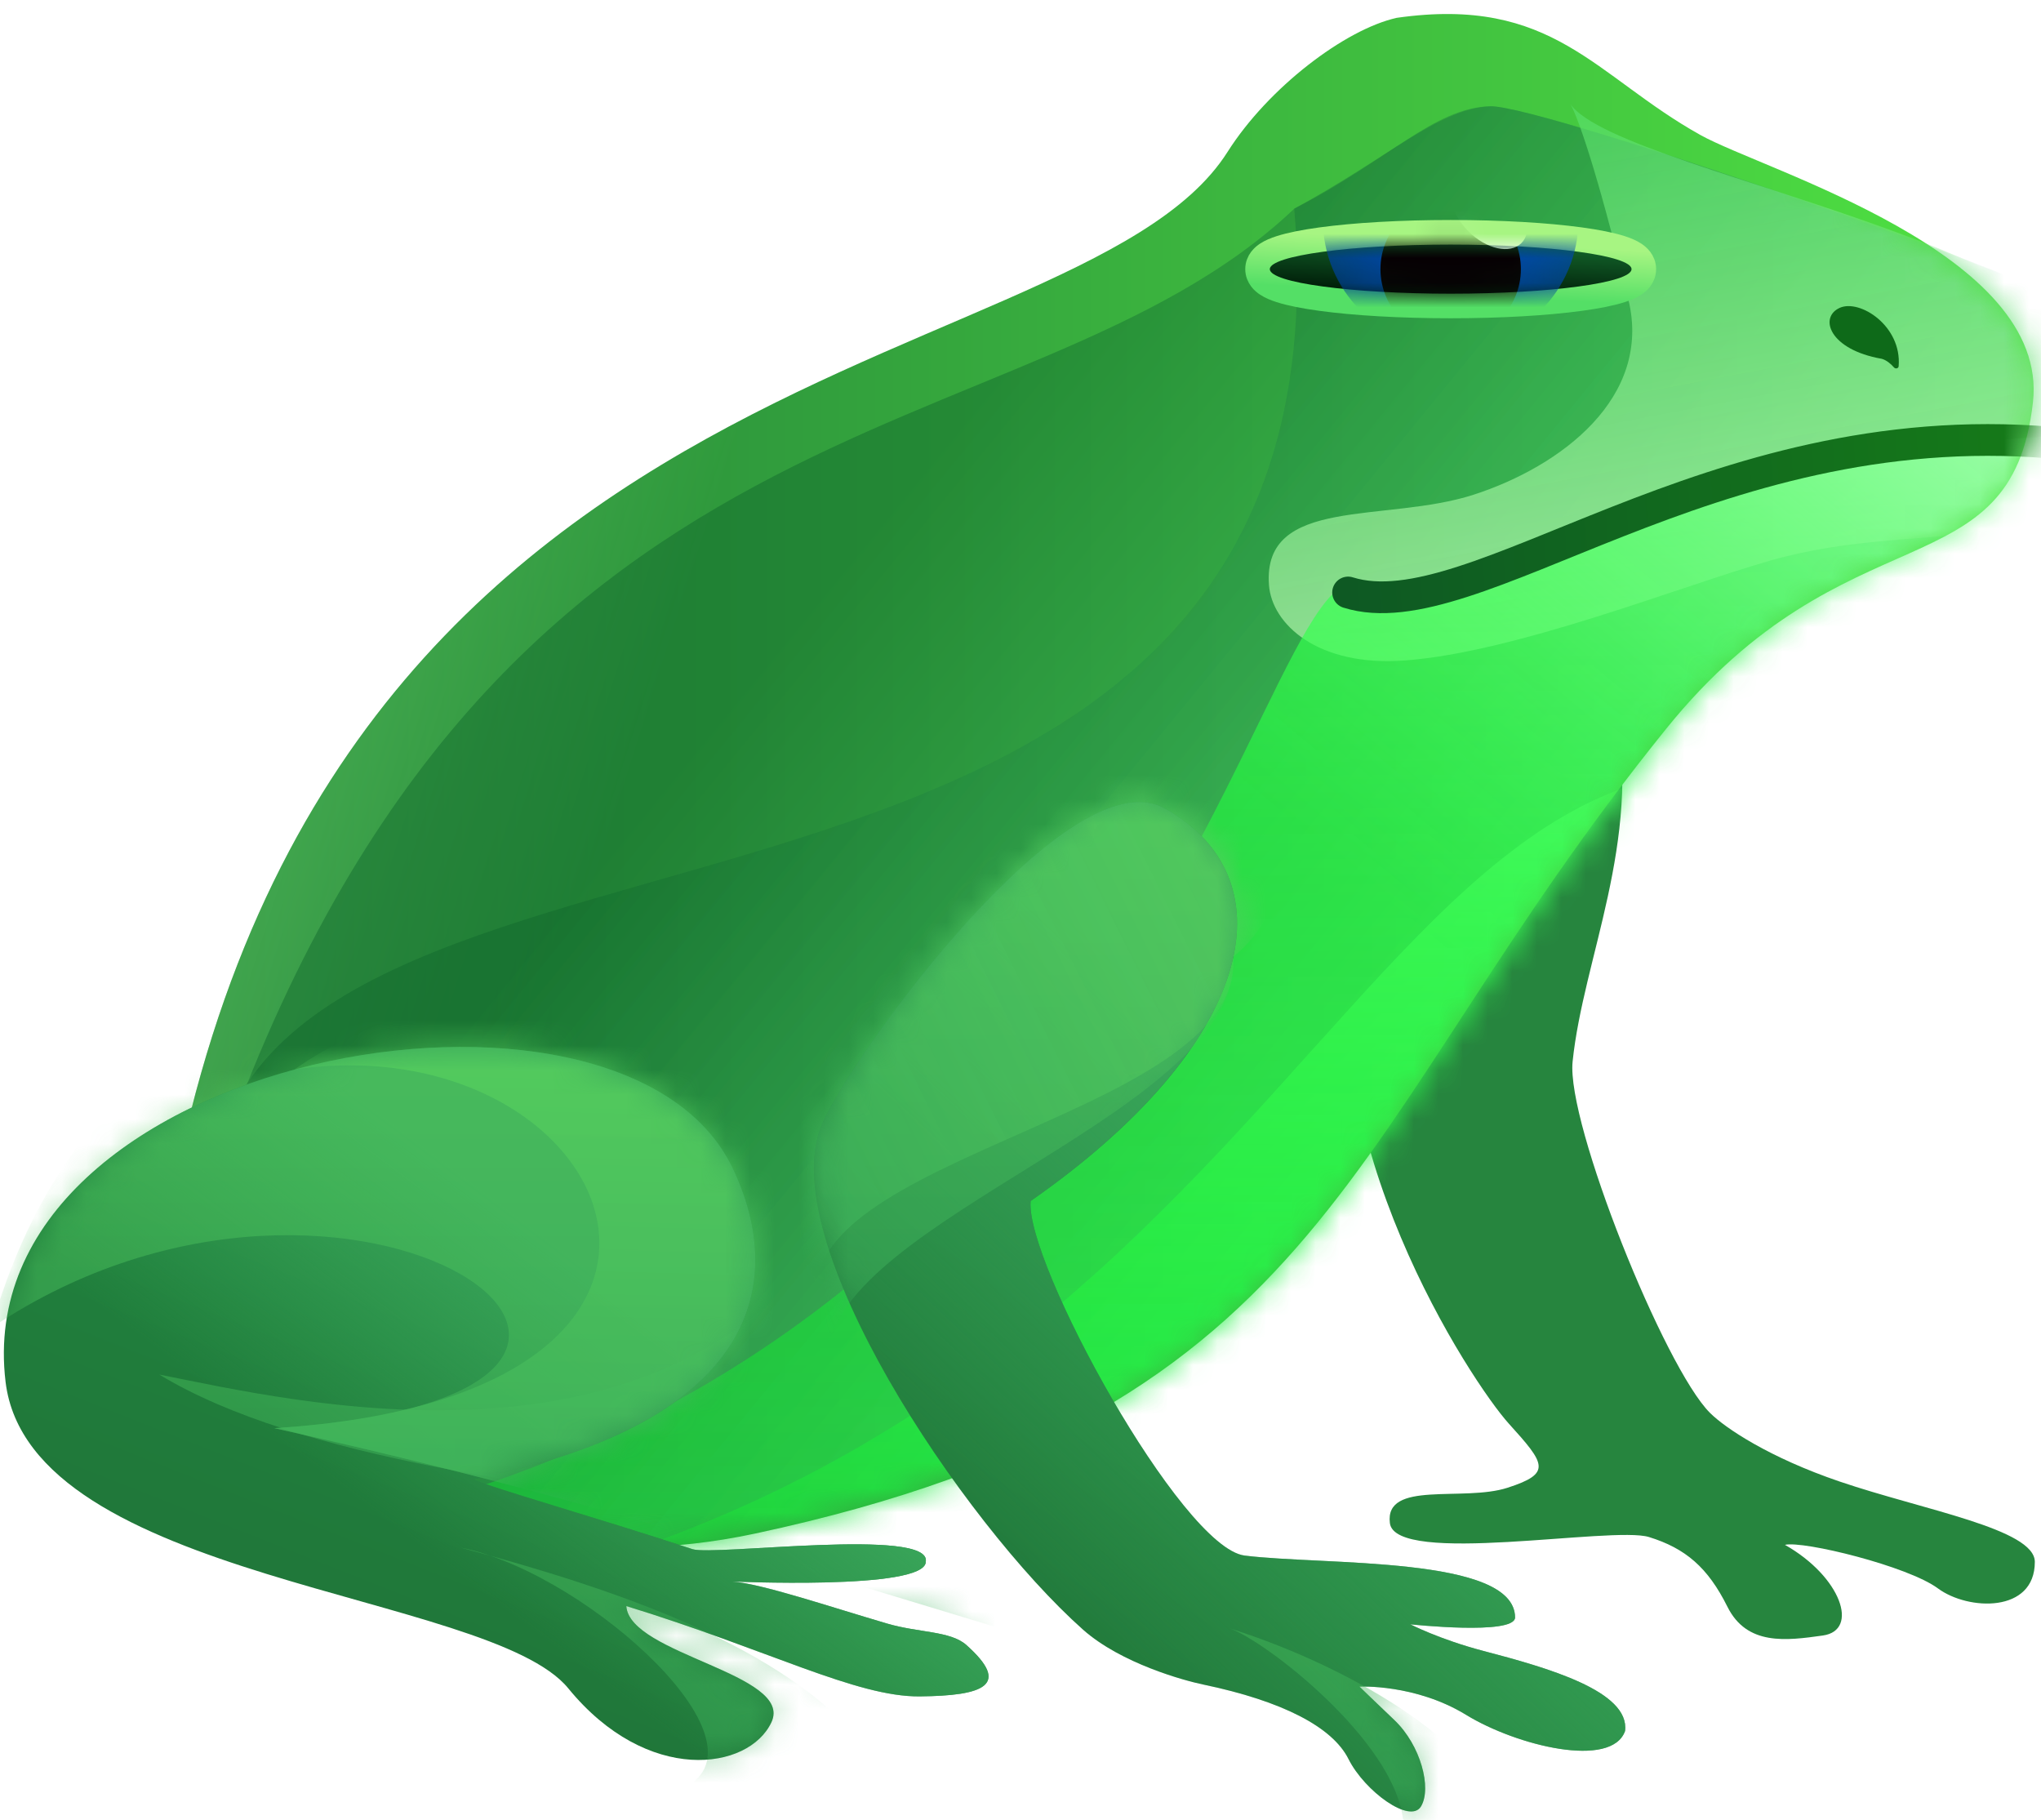 <svg width="83" height="74" viewBox="0 0 83 74" fill="none" xmlns="http://www.w3.org/2000/svg">
<path d="M65.724 28.727C66.743 34.302 64.391 38.93 63.952 43.166C63.694 45.673 67.693 55.612 69.538 57.448C70.153 58.063 71.947 59.267 74.819 60.243C78.217 61.4 82.749 62.166 82.749 63.508C82.749 65.598 80.036 65.494 78.81 64.587C77.585 63.679 73.331 62.639 72.587 62.815C74.875 64.11 75.619 66.29 74.131 66.501C72.643 66.711 71.043 66.926 70.248 65.331C69.452 63.735 68.545 62.957 67.057 62.497C65.569 62.037 56.736 63.684 56.521 61.929C56.306 60.175 59.501 61.078 61.307 60.493C63.113 59.908 62.851 59.534 61.359 57.887C59.867 56.24 53.218 46.181 55.136 37.352C57.054 28.523 65.724 26.072 65.724 26.072L66.743 29.77L65.724 28.727Z" fill="#26853E"/>
<path d="M6.02 56.038C9.478 13.523 43.602 16.138 49.919 6.178C51.579 3.559 54.702 1.194 56.8 0.725C63.173 -0.183 64.846 3.09 69.151 5.49C71.783 6.956 83.36 10.28 82.672 16.361C81.79 24.141 75.103 20.537 67.762 29.628C54.542 45.992 54.379 57.285 30.713 62.355C17.047 65.284 6.024 56.038 6.024 56.038H6.02Z" fill="url(#paint0_linear_2030_12592)"/>
<path d="M6.02 56.038C9.478 13.523 43.602 16.138 49.919 6.178C51.579 3.559 54.702 1.194 56.8 0.725C63.173 -0.183 64.846 3.09 69.151 5.49C71.783 6.956 83.36 10.28 82.672 16.361C81.79 24.141 75.103 20.537 67.762 29.628C54.542 45.992 54.379 57.285 30.713 62.355C17.047 65.284 6.024 56.038 6.024 56.038H6.02Z" fill="url(#paint1_linear_2030_12592)"/>
<mask id="mask0_2030_12592" style="mask-type:alpha" maskUnits="userSpaceOnUse" x="6" y="0" width="77" height="63">
<path d="M6.157 56.038C9.615 13.523 43.739 16.138 50.057 6.178C51.717 3.559 54.839 1.194 56.937 0.725C63.311 -0.183 64.984 3.09 69.288 5.49C71.92 6.956 83.497 10.28 82.809 16.361C81.927 24.141 75.24 20.537 67.899 29.628C54.68 45.992 54.516 57.285 30.851 62.355C17.184 65.284 6.162 56.038 6.162 56.038H6.157Z" fill="black"/>
</mask>
<g mask="url(#mask0_2030_12592)">
<g style="mix-blend-mode:multiply">
<path d="M8.617 47.956C19.792 14.976 41.622 18.945 52.635 8.483C56.455 6.411 58.532 4.408 60.606 4.322C62.68 4.235 85.927 12.326 87.926 14.12C83.988 22.82 75.592 38.009 74.968 39.256C74.345 40.502 52.288 58.906 41.338 67.952C29.695 67.13 4.08 61.342 8.617 47.956Z" fill="url(#paint2_linear_2030_12592)" fill-opacity="0.46"/>
</g>
<g style="mix-blend-mode:multiply">
<path d="M8.617 47.956C10.824 30.426 55.3 41.693 52.635 8.483C56.385 6.585 58.33 4.36 60.606 4.322C62.883 4.284 85.773 12.228 87.927 14.12C83.988 22.82 75.592 38.009 74.969 39.256C74.345 40.502 52.289 58.906 41.338 67.952C29.695 67.13 6.851 61.979 8.617 47.956Z" fill="url(#paint3_linear_2030_12592)" fill-opacity="0.46"/>
</g>
<g style="mix-blend-mode:screen">
<path d="M85.989 17.732C89.275 10.417 65.968 7.272 63.855 4.226C64.091 4.59 64.896 6.695 66.224 12.198C67.18 16.157 63.503 18.957 59.924 20.116C56.344 21.274 51.336 20.156 51.604 23.785C51.721 25.374 53.574 27.112 57.108 26.857C61.642 26.529 68.397 23.814 71.996 22.792C78.4 20.973 83.539 23.188 85.989 17.732Z" fill="url(#paint4_linear_2030_12592)"/>
</g>
<g style="mix-blend-mode:screen">
<path d="M55.604 23.817C60.604 26.817 67.011 17.158 88.511 17.657C90.177 21.99 92.604 31.517 92.604 32.317C92.604 33.317 59.104 69.317 58.604 69.317C58.104 69.317 26.604 75.817 -3.883 63.375C47.13 65.433 50.604 20.818 55.604 23.817Z" fill="url(#paint5_linear_2030_12592)"/>
<path d="M55.604 23.817C60.604 26.817 67.011 17.158 88.511 17.657C90.177 21.99 92.604 31.517 92.604 32.317C92.604 33.317 59.104 69.317 58.604 69.317C58.104 69.317 26.604 75.817 -3.883 63.375C47.13 65.433 50.604 20.818 55.604 23.817Z" fill="url(#paint6_linear_2030_12592)"/>
</g>
<g style="mix-blend-mode:screen">
<path d="M9.557 66.255C54.198 62.806 53.873 24.534 75.883 32.34C97.893 40.147 87.138 35.438 88.25 42.108C89.64 50.447 84.602 57.395 80.607 61.043C76.611 64.691 64.625 70.771 48.122 76.157C34.919 80.465 16.911 71.35 9.557 66.255Z" fill="url(#paint7_linear_2030_12592)"/>
</g>
</g>
<path d="M0.227 56.192C1.212 64.324 19.898 64.715 23.11 68.65C26.323 72.585 30.456 71.996 31.372 70.026C32.288 68.057 25.6 67.274 25.471 65.305C31.242 67.076 34.81 69.002 37.405 68.977C40.001 68.952 41.135 68.526 39.299 66.888C38.653 66.312 37.367 66.394 36.081 66.017C33.708 65.321 30.984 64.396 29.793 64.309C29.5 64.288 37.648 64.687 37.648 63.499C37.887 62.094 29.018 63.271 28.161 62.99C24.013 61.628 20.076 60.526 19.244 60.148C30.933 57.809 31.986 52.076 29.793 47.492C25.282 38.061 -1.385 42.847 0.227 56.192Z" fill="url(#paint8_linear_2030_12592)"/>
<path d="M0.227 56.192C1.212 64.324 19.898 64.715 23.11 68.65C26.323 72.585 30.456 71.996 31.372 70.026C32.288 68.057 25.6 67.274 25.471 65.305C31.242 67.076 34.81 69.002 37.405 68.977C40.001 68.952 41.135 68.526 39.299 66.888C38.653 66.312 37.367 66.394 36.081 66.017C33.708 65.321 30.984 64.396 29.793 64.309C29.5 64.288 37.648 64.687 37.648 63.499C37.887 62.094 29.018 63.271 28.161 62.99C24.013 61.628 20.076 60.526 19.244 60.148C30.933 57.809 31.986 52.076 29.793 47.492C25.282 38.061 -1.385 42.847 0.227 56.192Z" fill="url(#paint9_linear_2030_12592)"/>
<mask id="mask1_2030_12592" style="mask-type:alpha" maskUnits="userSpaceOnUse" x="0" y="42" width="41" height="30">
<path d="M0.227 56.192C1.212 64.324 19.898 64.715 23.11 68.65C26.323 72.585 30.456 71.996 31.372 70.026C32.288 68.057 25.6 67.274 25.471 65.305C31.242 67.076 34.193 69.304 37.405 68.977C40.618 68.65 41.142 67.863 39.306 66.225C37.47 64.586 35.831 65.309 33.995 65.175C32.158 65.042 20.44 60.69 19.244 60.148C30.933 57.809 31.986 52.076 29.793 47.492C25.282 38.061 -1.385 42.847 0.227 56.192Z" fill="url(#paint10_linear_2030_12592)"/>
</mask>
<g mask="url(#mask1_2030_12592)">
<g style="mix-blend-mode:multiply">
<path d="M18.746 62.929C19.127 63.004 19.524 63.114 19.931 63.253C26.645 65.126 32.115 67.351 35.115 70.901L42.415 68.969C42.423 68.965 42.429 68.964 42.435 68.964L42.415 68.969C41.947 69.178 37.373 75.377 26.754 73.018C32.311 72.034 25.275 65.082 19.931 63.253C19.54 63.144 19.145 63.036 18.746 62.929Z" fill="url(#paint11_linear_2030_12592)" fill-opacity="0.47"/>
</g>
<g style="mix-blend-mode:multiply">
<path d="M6.48 55.891C11.865 56.951 26.653 60.569 34.048 49.935C42.596 51.835 34.028 58.641 30.247 61.397C34.481 61.845 37.613 62.129 38.05 62.567C39.25 63.767 49.531 65.849 51.031 69.349L28.657 62.568C28.588 62.568 29.251 62.123 30.247 61.397C22.868 60.616 12.139 59.339 6.48 55.891Z" fill="url(#paint12_linear_2030_12592)" fill-opacity="0.47"/>
</g>
<g style="mix-blend-mode:screen">
<path d="M11.157 58.069C31.939 56.762 14.431 44.054 -0.354 53.994C5.485 33.371 28.957 38.868 30.157 40.068C31.357 41.268 34.657 48.568 36.157 52.068L28.657 62.568C28.324 62.568 21.957 60.469 11.157 58.069Z" fill="url(#paint13_linear_2030_12592)" fill-opacity="0.47"/>
</g>
<g style="mix-blend-mode:color-dodge">
<path d="M11.157 58.07C31.939 56.763 25.081 41.582 11.979 43.483C17.593 39.483 28.957 38.869 30.157 40.069C31.357 41.269 34.657 48.569 36.157 52.069L28.657 62.569C28.324 62.569 21.957 60.47 11.157 58.07Z" fill="url(#paint14_linear_2030_12592)" fill-opacity="0.65"/>
</g>
</g>
<mask id="mask2_2030_12592" style="mask-type:luminance" maskUnits="userSpaceOnUse" x="6" y="0" width="77" height="63">
<path d="M6.157 56.038C9.615 13.523 43.739 16.138 50.057 6.178C51.717 3.559 54.839 1.194 56.937 0.725C63.311 -0.183 64.984 3.09 69.288 5.49C71.92 6.956 83.497 10.28 82.809 16.361C81.927 24.141 75.24 20.537 67.899 29.628C54.68 45.992 54.516 57.285 30.851 62.355C17.184 65.284 6.162 56.038 6.162 56.038H6.157Z" fill="white"/>
</mask>
<g mask="url(#mask2_2030_12592)">
<path d="M83.399 17.997C69.431 16.823 59.931 25.7 54.822 24.091" stroke="url(#paint15_linear_2030_12592)" stroke-width="1.29" stroke-miterlimit="10" stroke-linecap="round"/>
</g>
<path d="M74.815 12.517C75.629 12.151 77.346 13.251 77.211 14.892C77.204 14.983 77.083 15.01 77.023 14.941C76.885 14.783 76.706 14.64 76.524 14.589C74.39 14.219 73.959 12.903 74.815 12.517Z" fill="#0E6A19"/>
<path d="M47.386 32.876C52.586 35.839 50.895 42.565 41.912 48.835C41.68 51.317 48.04 62.928 50.616 63.251C53.846 63.655 61.612 63.251 61.612 65.774C61.574 66.501 57.351 66.046 57.351 66.046C57.351 66.046 58.555 66.665 60.327 67.129C62.92 67.809 66.29 68.761 66.085 70.385C65.534 71.927 61.685 70.991 59.621 69.727C57.557 68.463 55.286 68.579 55.286 68.579C55.286 68.579 55.811 69.091 56.706 69.942C57.781 70.966 58.228 72.708 57.789 73.447C57.351 74.186 55.493 72.831 54.839 71.524C54.185 70.216 52.138 69.164 48.939 68.497C48.169 68.338 45.597 67.641 44.045 66.265C39.164 61.926 31.363 50.336 33.444 45.67C34.777 42.677 43.533 30.687 47.378 32.876H47.386Z" fill="url(#paint16_linear_2030_12592)"/>
<path d="M47.386 32.876C52.586 35.839 50.895 42.565 41.912 48.835C41.68 51.317 48.04 62.928 50.616 63.251C53.846 63.655 61.612 63.251 61.612 65.774C61.574 66.501 57.351 66.046 57.351 66.046C57.351 66.046 58.555 66.665 60.327 67.129C62.92 67.809 66.29 68.761 66.085 70.385C65.534 71.927 61.685 70.991 59.621 69.727C57.557 68.463 55.286 68.579 55.286 68.579C55.286 68.579 55.811 69.091 56.706 69.942C57.781 70.966 58.228 72.708 57.789 73.447C57.351 74.186 55.493 72.831 54.839 71.524C54.185 70.216 52.138 69.164 48.939 68.497C48.169 68.338 45.597 67.641 44.045 66.265C39.164 61.926 31.363 50.336 33.444 45.67C34.777 42.677 43.533 30.687 47.378 32.876H47.386Z" fill="url(#paint17_linear_2030_12592)"/>
<mask id="mask3_2030_12592" style="mask-type:alpha" maskUnits="userSpaceOnUse" x="33" y="32" width="34" height="42">
<path d="M47.386 32.876C52.586 35.839 50.895 42.565 41.912 48.835C41.68 51.317 48.04 62.928 50.616 63.251C53.846 63.655 61.612 63.251 61.612 65.774C61.574 66.501 57.351 66.046 57.351 66.046C57.351 66.046 58.555 66.665 60.327 67.129C62.92 67.809 66.29 68.761 66.085 70.385C65.534 71.927 61.685 70.991 59.621 69.727C57.557 68.463 55.286 68.579 55.286 68.579C55.286 68.579 55.811 69.091 56.706 69.942C57.781 70.966 58.228 72.708 57.789 73.447C57.351 74.186 55.493 72.831 54.839 71.524C54.185 70.216 52.138 69.164 48.939 68.497C48.169 68.338 45.597 67.641 44.045 66.265C39.164 61.926 31.363 50.336 33.444 45.67C34.777 42.677 43.533 30.687 47.378 32.876H47.386Z" fill="url(#paint18_linear_2030_12592)"/>
<path d="M47.386 32.876C52.586 35.839 50.895 42.565 41.912 48.835C41.68 51.317 48.04 62.928 50.616 63.251C53.846 63.655 61.612 63.251 61.612 65.774C61.574 66.501 57.351 66.046 57.351 66.046C57.351 66.046 58.555 66.665 60.327 67.129C62.92 67.809 66.29 68.761 66.085 70.385C65.534 71.927 61.685 70.991 59.621 69.727C57.557 68.463 55.286 68.579 55.286 68.579C55.286 68.579 55.811 69.091 56.706 69.942C57.781 70.966 58.228 72.708 57.789 73.447C57.351 74.186 55.493 72.831 54.839 71.524C54.185 70.216 52.138 69.164 48.939 68.497C48.169 68.338 45.597 67.641 44.045 66.265C39.164 61.926 31.363 50.336 33.444 45.67C34.777 42.677 43.533 30.687 47.378 32.876H47.386Z" fill="url(#paint19_linear_2030_12592)"/>
</mask>
<g mask="url(#mask3_2030_12592)">
<g style="mix-blend-mode:multiply">
<path d="M50.004 66.21C51.478 66.724 56.667 70.759 57.052 73.962C57.885 74.667 59.717 75.654 60.383 73.962C61.216 71.848 55.898 68.068 50.004 66.21Z" fill="url(#paint20_linear_2030_12592)" fill-opacity="0.47"/>
</g>
<g style="mix-blend-mode:screen">
<path d="M33.671 55.112C33.927 49.573 50.583 45.126 50.15 38.898C50.69 38.5 51.855 37.26 52.196 35.487C52.622 33.271 49.724 31.313 48.616 30.544C47.508 29.775 42.054 29.777 41.031 30.544C40.008 31.311 30.889 41.538 30.719 41.964C30.583 42.305 32.791 51.787 33.671 55.112Z" fill="url(#paint21_linear_2030_12592)" fill-opacity="0.47"/>
</g>
<g style="mix-blend-mode:color-dodge">
<path d="M33.191 52.364C33.446 46.825 50.584 45.126 50.151 38.898C50.69 38.5 51.855 37.26 52.196 35.487C52.622 33.271 49.724 31.313 48.616 30.544C47.508 29.775 42.054 29.777 41.031 30.544C40.009 31.311 30.89 41.538 30.719 41.964C30.583 42.305 32.31 49.039 33.191 52.364Z" fill="url(#paint22_linear_2030_12592)" fill-opacity="0.65"/>
</g>
</g>
<path d="M58.993 9.445C61.039 9.445 62.902 9.557 64.261 9.742C64.937 9.834 65.509 9.946 65.922 10.079C66.125 10.144 66.321 10.224 66.475 10.326C66.605 10.413 66.848 10.61 66.848 10.943C66.848 11.277 66.605 11.475 66.475 11.561C66.321 11.664 66.125 11.743 65.922 11.808C65.509 11.941 64.937 12.053 64.261 12.144C62.902 12.329 61.039 12.441 58.993 12.441C56.948 12.441 55.086 12.329 53.727 12.144C53.051 12.053 52.478 11.941 52.065 11.808C51.862 11.743 51.667 11.663 51.513 11.561C51.383 11.475 51.14 11.277 51.14 10.943C51.14 10.61 51.383 10.412 51.513 10.326C51.667 10.224 51.862 10.144 52.065 10.079C52.478 9.946 53.051 9.834 53.727 9.742C55.086 9.557 56.948 9.445 58.993 9.445Z" fill="url(#paint23_linear_2030_12592)" stroke="url(#paint24_linear_2030_12592)"/>
<mask id="mask4_2030_12592" style="mask-type:alpha" maskUnits="userSpaceOnUse" x="51" y="9" width="16" height="3">
<path d="M58.994 11.941C63.055 11.941 66.348 11.495 66.348 10.943C66.348 10.392 63.055 9.945 58.994 9.945C54.932 9.945 51.64 10.392 51.64 10.943C51.64 11.495 54.932 11.941 58.994 11.941Z" fill="url(#paint25_linear_2030_12592)"/>
</mask>
<g mask="url(#mask4_2030_12592)">
<g filter="url(#filter0_i_2030_12592)">
<path d="M58.993 16.137C61.862 16.137 64.188 13.812 64.188 10.943C64.188 8.073 61.862 5.748 58.993 5.748C56.124 5.748 53.798 8.073 53.798 10.943C53.798 13.812 56.124 16.137 58.993 16.137Z" fill="url(#paint26_linear_2030_12592)"/>
</g>
<path d="M58.993 13.799C60.571 13.799 61.849 12.52 61.849 10.943C61.849 9.366 60.571 8.087 58.993 8.087C57.416 8.087 56.138 9.366 56.138 10.943C56.138 12.52 57.416 13.799 58.993 13.799Z" fill="#060003"/>
<path d="M61.871 9.884C62.335 9.42 62.12 8.454 61.391 7.725C60.662 6.996 59.695 6.781 59.232 7.244C58.768 7.708 58.983 8.675 59.712 9.403C60.441 10.132 61.408 10.348 61.871 9.884Z" fill="white"/>
</g>
<defs>
<filter id="filter0_i_2030_12592" x="53.798" y="3.748" width="10.39" height="12.39" filterUnits="userSpaceOnUse" color-interpolation-filters="sRGB">
<feFlood flood-opacity="0" result="BackgroundImageFix"/>
<feBlend mode="normal" in="SourceGraphic" in2="BackgroundImageFix" result="shape"/>
<feColorMatrix in="SourceAlpha" type="matrix" values="0 0 0 0 0 0 0 0 0 0 0 0 0 0 0 0 0 0 127 0" result="hardAlpha"/>
<feOffset dy="-2"/>
<feGaussianBlur stdDeviation="1.5"/>
<feComposite in2="hardAlpha" operator="arithmetic" k2="-1" k3="1"/>
<feColorMatrix type="matrix" values="0 0 0 0 1 0 0 0 0 1 0 0 0 0 1 0 0 0 1 0"/>
<feBlend mode="normal" in2="shape" result="effect1_innerShadow_2030_12592"/>
</filter>
<linearGradient id="paint0_linear_2030_12592" x1="6.02" y1="31.748" x2="82.698" y2="31.748" gradientUnits="userSpaceOnUse">
<stop stop-color="#217A3A"/>
<stop offset="1" stop-color="#50E342"/>
</linearGradient>
<linearGradient id="paint1_linear_2030_12592" x1="-15.229" y1="11.357" x2="27.73" y2="25.016" gradientUnits="userSpaceOnUse">
<stop stop-color="#86FF7B"/>
<stop offset="1" stop-color="#86FF7B" stop-opacity="0"/>
</linearGradient>
<linearGradient id="paint2_linear_2030_12592" x1="30.433" y1="27.913" x2="58.76" y2="51.128" gradientUnits="userSpaceOnUse">
<stop stop-color="#10672B"/>
<stop offset="1" stop-color="#54E37F"/>
</linearGradient>
<linearGradient id="paint3_linear_2030_12592" x1="30.433" y1="27.913" x2="58.76" y2="51.129" gradientUnits="userSpaceOnUse">
<stop stop-color="#10672B"/>
<stop offset="1" stop-color="#54E37F"/>
</linearGradient>
<linearGradient id="paint4_linear_2030_12592" x1="62.506" y1="32.023" x2="57.3" y2="4.693" gradientUnits="userSpaceOnUse">
<stop stop-color="#C5F3BB" stop-opacity="0.82"/>
<stop offset="1" stop-color="#54DF66" stop-opacity="0.67"/>
</linearGradient>
<linearGradient id="paint5_linear_2030_12592" x1="71.433" y1="61.687" x2="71.251" y2="19.047" gradientUnits="userSpaceOnUse">
<stop stop-color="#06FF26" stop-opacity="0.18"/>
<stop offset="1" stop-color="#45FF5D" stop-opacity="0.67"/>
</linearGradient>
<linearGradient id="paint6_linear_2030_12592" x1="59.383" y1="39.212" x2="81.759" y2="12.192" gradientUnits="userSpaceOnUse">
<stop stop-color="#06FF26" stop-opacity="0.18"/>
<stop offset="1" stop-color="#DAFFDF" stop-opacity="0.67"/>
</linearGradient>
<linearGradient id="paint7_linear_2030_12592" x1="72.283" y1="69.244" x2="72.12" y2="32.507" gradientUnits="userSpaceOnUse">
<stop stop-color="#06FF26" stop-opacity="0.18"/>
<stop offset="1" stop-color="#45FF5D" stop-opacity="0.67"/>
</linearGradient>
<linearGradient id="paint8_linear_2030_12592" x1="23.174" y1="75.235" x2="36.093" y2="42.57" gradientUnits="userSpaceOnUse">
<stop stop-color="#207338"/>
<stop offset="1" stop-color="#218E42"/>
</linearGradient>
<linearGradient id="paint9_linear_2030_12592" x1="26.161" y1="69.668" x2="34.007" y2="59.192" gradientUnits="userSpaceOnUse">
<stop stop-color="#3AA95A" stop-opacity="0"/>
<stop offset="1" stop-color="#3AA75B"/>
</linearGradient>
<linearGradient id="paint10_linear_2030_12592" x1="0.159" y1="57.065" x2="40.36" y2="57.065" gradientUnits="userSpaceOnUse">
<stop stop-color="#217A3A"/>
<stop offset="1" stop-color="#50E342"/>
</linearGradient>
<linearGradient id="paint11_linear_2030_12592" x1="38.935" y1="46.097" x2="38.935" y2="68.963" gradientUnits="userSpaceOnUse">
<stop stop-color="#5AD55F"/>
<stop offset="1" stop-color="#3EB25B"/>
</linearGradient>
<linearGradient id="paint12_linear_2030_12592" x1="25.157" y1="39.703" x2="25.157" y2="62.569" gradientUnits="userSpaceOnUse">
<stop stop-color="#5AD55F"/>
<stop offset="1" stop-color="#3EB25B"/>
</linearGradient>
<linearGradient id="paint13_linear_2030_12592" x1="25.157" y1="39.703" x2="25.157" y2="62.569" gradientUnits="userSpaceOnUse">
<stop stop-color="#5AD55F"/>
<stop offset="1" stop-color="#3EB25B"/>
</linearGradient>
<linearGradient id="paint14_linear_2030_12592" x1="25.686" y1="41.651" x2="25.157" y2="62.569" gradientUnits="userSpaceOnUse">
<stop stop-color="#5AD55F"/>
<stop offset="1" stop-color="#3EB25B"/>
</linearGradient>
<linearGradient id="paint15_linear_2030_12592" x1="54.629" y1="21.09" x2="109.158" y2="17.572" gradientUnits="userSpaceOnUse">
<stop stop-color="#0E5923"/>
<stop offset="1" stop-color="#1C990F"/>
</linearGradient>
<linearGradient id="paint16_linear_2030_12592" x1="51.989" y1="78.856" x2="76.886" y2="42.362" gradientUnits="userSpaceOnUse">
<stop stop-color="#207338"/>
<stop offset="1" stop-color="#218E42"/>
</linearGradient>
<linearGradient id="paint17_linear_2030_12592" x1="47.128" y1="71.987" x2="62.74" y2="55.49" gradientUnits="userSpaceOnUse">
<stop stop-color="#3AA95A" stop-opacity="0"/>
<stop offset="1" stop-color="#3AA75B"/>
</linearGradient>
<linearGradient id="paint18_linear_2030_12592" x1="51.989" y1="78.856" x2="76.886" y2="42.362" gradientUnits="userSpaceOnUse">
<stop stop-color="#207338"/>
<stop offset="1" stop-color="#218E42"/>
</linearGradient>
<linearGradient id="paint19_linear_2030_12592" x1="54.441" y1="70.974" x2="65.647" y2="62.3" gradientUnits="userSpaceOnUse">
<stop stop-color="#3AA95A" stop-opacity="0"/>
<stop offset="1" stop-color="#3AA75B"/>
</linearGradient>
<linearGradient id="paint20_linear_2030_12592" x1="58.924" y1="52.448" x2="58.924" y2="71.144" gradientUnits="userSpaceOnUse">
<stop stop-color="#5AD55F"/>
<stop offset="1" stop-color="#3EB25B"/>
</linearGradient>
<linearGradient id="paint21_linear_2030_12592" x1="45.752" y1="31.081" x2="45.752" y2="52.364" gradientUnits="userSpaceOnUse">
<stop stop-color="#5AD55F"/>
<stop offset="1" stop-color="#3EB25B"/>
</linearGradient>
<linearGradient id="paint22_linear_2030_12592" x1="55.626" y1="37.438" x2="30.635" y2="49.861" gradientUnits="userSpaceOnUse">
<stop stop-color="#5AD55F"/>
<stop offset="1" stop-color="#3EB25B" stop-opacity="0.85"/>
</linearGradient>
<linearGradient id="paint23_linear_2030_12592" x1="62.157" y1="9.456" x2="62.034" y2="12.115" gradientUnits="userSpaceOnUse">
<stop stop-color="#177332"/>
<stop offset="1" stop-color="#001C08"/>
</linearGradient>
<linearGradient id="paint24_linear_2030_12592" x1="61.659" y1="9.942" x2="61.542" y2="12.13" gradientUnits="userSpaceOnUse">
<stop stop-color="#A7F582"/>
<stop offset="1" stop-color="#54DF66"/>
</linearGradient>
<linearGradient id="paint25_linear_2030_12592" x1="62.157" y1="9.456" x2="62.034" y2="12.115" gradientUnits="userSpaceOnUse">
<stop stop-color="#177332"/>
<stop offset="1" stop-color="#001C08"/>
</linearGradient>
<linearGradient id="paint26_linear_2030_12592" x1="58.993" y1="5.748" x2="56.658" y2="15.07" gradientUnits="userSpaceOnUse">
<stop stop-color="#0057C7"/>
<stop offset="1" stop-color="#003E8D"/>
</linearGradient>
</defs>
</svg>
